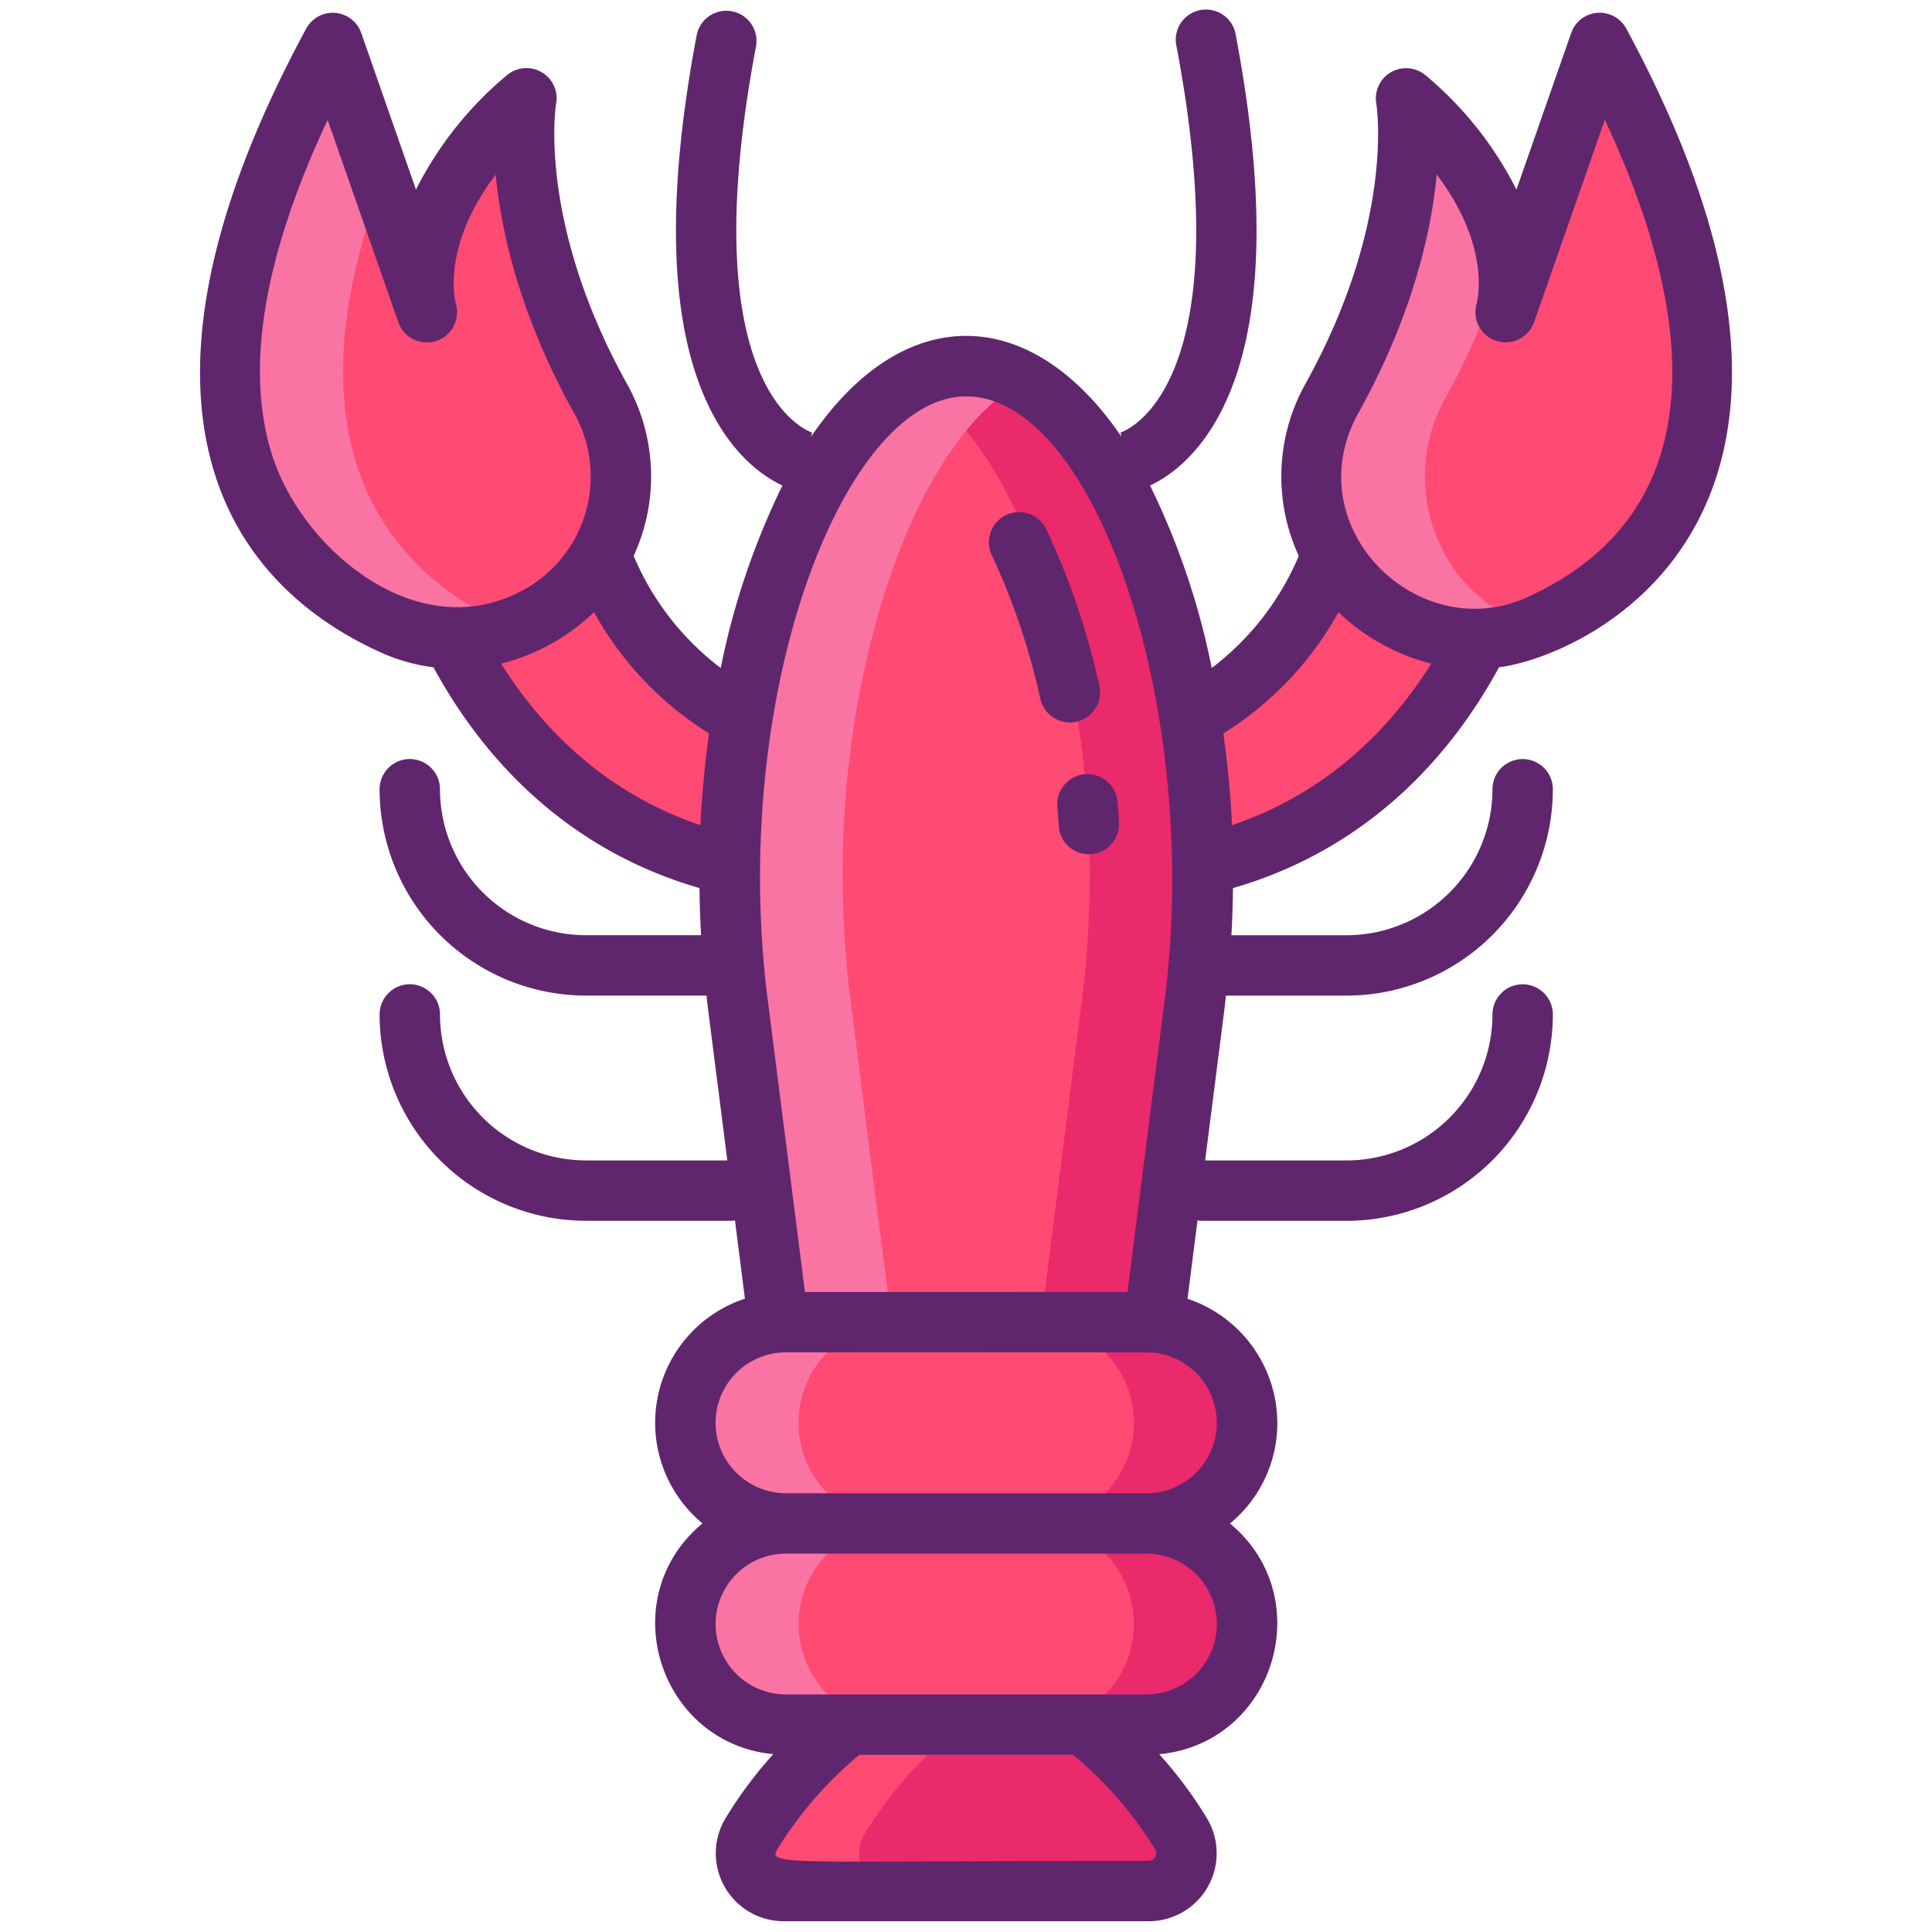 <svg xmlns="http://www.w3.org/2000/svg" viewBox="0 0 256 256"><title>Foodies Expanded</title><path d="M98.322,95.122a125.817,125.817,0,0,0-1.66,19.47c-20.12-4.71-31.02-18.68-36.71-29.99a20.979,20.979,0,0,0,11.78-3.17l.59-.36a20.82,20.82,0,0,0,7.26-7.59A40.583,40.583,0,0,0,98.322,95.122Z" fill="#ff4a73"/><path d="M79.562,52.772c-12.87-23.19-9.81-39.75-9.81-39.75-16.19,14.16-13.69,26.46-13.19,28.34L44.092,5.692c-27.73,51.34-6.96,70.33,7.98,77.1a20.32,20.32,0,0,0,7.88,1.81,20.979,20.979,0,0,0,11.78-3.17l.59-.36a20.82,20.82,0,0,0,7.26-7.59A21.281,21.281,0,0,0,79.562,52.772Z" fill="#ff4a73"/><path d="M157.742,95.132v-.01c-.24-1.51-.52-3.01-.82-4.51-5.04-24.85-16.08-42.09-28.89-42.09s-23.85,17.24-28.89,42.09c-.3,1.5-.58,3-.82,4.51a125.817,125.817,0,0,0-1.66,19.47,134.94,134.94,0,0,0,1.1,18.4l5.38,42.24c.33-.03.67-.04,1.01-.04h47.76c.34,0,.68.01,1.01.04l5.38-42.24a134.94,134.94,0,0,0,1.1-18.4A125.689,125.689,0,0,0,157.742,95.132Z" fill="#ff4a73"/><path d="M196.112,84.6c-5.69,11.31-16.59,25.28-36.71,29.99a125.689,125.689,0,0,0-1.66-19.46v-.01a40.583,40.583,0,0,0,18.74-21.64,20.82,20.82,0,0,0,7.26,7.59l.59.36A20.979,20.979,0,0,0,196.112,84.6Z" fill="#ff4a73"/><path d="M211.972,5.692,199.5,41.362c.5-1.88,3-14.18-13.19-28.34,0,0,3.06,16.56-9.81,39.75a21.281,21.281,0,0,0-.02,20.71,20.82,20.82,0,0,0,7.26,7.59l.59.36a20.979,20.979,0,0,0,11.78,3.17,20.32,20.32,0,0,0,7.88-1.81C218.932,76.022,239.7,57.032,211.972,5.692Z" fill="#ff4a73"/><path d="M152.922,175.232c-.33-.03-.67-.04-1.01-.04h-47.76c-.34,0-.68.01-1.01.04a13.334,13.334,0,0,0,1.01,26.63h47.76a13.334,13.334,0,0,0,1.01-26.63Z" fill="#ff4a73"/><path d="M151.912,201.862h-47.76a13.33,13.33,0,1,0,0,26.66h47.76a13.33,13.33,0,1,0,0-26.66Z" fill="#ff4a73"/><path d="M156.522,243.032a54.5,54.5,0,0,0-12.93-14.51h-31.12a54.5,54.5,0,0,0-12.93,14.51,5,5,0,0,0,4.32,7.54H152.2A5,5,0,0,0,156.522,243.032Z" fill="#ea2a6a"/><path d="M68.1,83.222a20.7,20.7,0,0,1-8.15,1.38,20.32,20.32,0,0,1-7.88-1.81c-14.94-6.77-35.71-25.76-7.98-77.1l6.48,18.54c-13.87,37.56,3.52,52.68,16.5,58.56C67.412,82.942,67.752,83.092,68.1,83.222Z" fill="#f973a3"/><path d="M152.932,175.192l-.01.04c-.33-.03-.67-.04-1.01-.04Z" fill="#ff4a73"/><path d="M202.962,83.222a20.3,20.3,0,0,1-6.85,1.38,20.979,20.979,0,0,1-11.78-3.17l-.59-.36a20.82,20.82,0,0,1-7.26-7.59,21.281,21.281,0,0,1,.02-20.71c12.87-23.19,9.81-39.75,9.81-39.75,8.86,7.75,12.13,14.95,13.18,20.18a84.42,84.42,0,0,1-7.99,19.57,21.281,21.281,0,0,0-.02,20.71,20.82,20.82,0,0,0,7.26,7.59l.59.36A20.73,20.73,0,0,0,202.962,83.222Z" fill="#f973a3"/><path d="M114.542,243.032a5,5,0,0,0,4.32,7.54h-15a5,5,0,0,1-4.32-7.54,54.5,54.5,0,0,1,12.93-14.51h15A54.5,54.5,0,0,0,114.542,243.032Z" fill="#ea2a6a"/><path d="M119.152,175.192c-.34,0-.68.01-1.01.04l-.01-.04Z" fill="#ff4a73"/><path d="M152.932,175.192l-.01.04c-.33-.03-.67-.04-1.01-.04Z" fill="#f973a3"/><path d="M114.542,243.032a5,5,0,0,0,4.32,7.54h-15a5,5,0,0,1-4.32-7.54,54.5,54.5,0,0,1,12.93-14.51h15A54.5,54.5,0,0,0,114.542,243.032Z" fill="#ff4a73"/><path d="M103.132,175.192h1.02c-.34,0-.68.01-1.01.04Z" fill="#ea2a6a"/><path d="M159.4,114.592a134.94,134.94,0,0,1-1.1,18.4l-5.38,42.24c-.33-.03-.67-.04-1.01-.04h-13.98l5.37-42.2a134.94,134.94,0,0,0,1.1-18.4,125.689,125.689,0,0,0-1.66-19.46v-.01c-.24-1.51-.52-3.01-.82-4.51-4.02-19.84-11.87-34.82-21.39-40.07a15.492,15.492,0,0,1,7.5-2.02c12.81,0,23.85,17.24,28.89,42.09.3,1.5.58,3,.82,4.51v.01A125.689,125.689,0,0,1,159.4,114.592Z" fill="#ea2a6a"/><path d="M165.252,188.522a13.35,13.35,0,0,1-13.34,13.34h-15a13.334,13.334,0,0,0,1.01-26.63c-.33-.03-.67-.04-1.01-.04h15c.34,0,.68.01,1.01.04A13.327,13.327,0,0,1,165.252,188.522Z" fill="#ea2a6a"/><path d="M165.252,215.192a13.333,13.333,0,0,1-13.34,13.33h-15a13.33,13.33,0,1,0,0-26.66h15A13.335,13.335,0,0,1,165.252,215.192Z" fill="#ea2a6a"/><path d="M137.932,175.192l-.01.04c-.33-.03-.67-.04-1.01-.04Z" fill="#ea2a6a"/><path d="M104.152,175.192c-.34,0-.68.01-1.01.04l-.01-.04Z" fill="#ea2a6a"/><path d="M128.032,48.522a15.492,15.492,0,0,1,7.5,2.02c-9.52,5.25-17.37,20.23-21.39,40.07-.3,1.5-.58,3-.82,4.51a125.817,125.817,0,0,0-1.66,19.47,134.94,134.94,0,0,0,1.1,18.4l5.37,42.2h-13.98c-.34,0-.68.01-1.01.04l-5.38-42.24a134.94,134.94,0,0,1-1.1-18.4,125.817,125.817,0,0,1,1.66-19.47c.24-1.51.52-3.01.82-4.51C104.182,65.762,115.222,48.522,128.032,48.522Z" fill="#f973a3"/><path d="M119.152,201.862h-15a13.334,13.334,0,0,1-1.01-26.63c.33-.03.67-.04,1.01-.04h15c-.34,0-.68.01-1.01.04a13.334,13.334,0,0,0,1.01,26.63Z" fill="#f973a3"/><path d="M119.152,228.522h-15a13.33,13.33,0,1,1,0-26.66h15a13.33,13.33,0,1,0,0,26.66Z" fill="#f973a3"/><path d="M198.627,88.419c11.28-1.408,52.011-19.557,16.864-84.628a4,4,0,0,0-7.3.581l-7.255,20.752a47.539,47.539,0,0,0-12-15.113,4.008,4.008,0,0,0-6.57,3.717c.027.155,2.542,15.637-9.372,37.1a25.143,25.143,0,0,0-.9,22.828,36.317,36.317,0,0,1-11.533,14.857,99.229,99.229,0,0,0-8.172-24.178c2.451-1.152,6.305-3.8,9.378-9.745,5.55-10.742,6.218-27.534,1.986-49.907A4,4,0,1,0,155.9,6.173c8.762,46.319-7.362,51.134-7.526,51.177l.114-.024.107.536c-12.032-17.663-28.893-17.949-41.119,0l.107-.538.114.024c-.164-.043-16.287-4.858-7.526-51.177a4,4,0,1,0-7.861-1.487c-4.231,22.373-3.564,39.165,1.986,49.907,3.073,5.949,6.928,8.594,9.379,9.745A99.27,99.27,0,0,0,95.5,88.516,36.317,36.317,0,0,1,83.965,73.659a25.143,25.143,0,0,0-.905-22.828h0c-11.913-21.466-9.4-36.948-9.374-37.083a4,4,0,0,0-6.567-3.737,47.539,47.539,0,0,0-12,15.113L47.867,4.372a4,4,0,0,0-7.295-.581C14.961,51.207,28,76.275,50.417,86.433a24.145,24.145,0,0,0,7.02,1.987c5.916,10.892,16.616,23.852,35.249,29.256.029,2.07.088,4.15.212,6.244H77.646A19.364,19.364,0,0,1,58.3,104.577a4,4,0,0,0-8,0A27.374,27.374,0,0,0,77.646,131.92H93.619c.349,3-.668-5.041,2.756,21.842H77.646A19.364,19.364,0,0,1,58.3,134.419a4,4,0,0,0-8,0,27.374,27.374,0,0,0,27.342,27.343h19.2a3.916,3.916,0,0,0,.544-.055l1.321,10.372a17.312,17.312,0,0,0-5.626,29.776c-11.891,9.9-5.812,29.106,9.382,30.581a55.5,55.5,0,0,0-6.358,8.548,9,9,0,0,0,7.756,13.588H152.2a9,9,0,0,0,7.756-13.588l0,0a55.541,55.541,0,0,0-6.352-8.539c15.292-1.468,21.2-20.751,9.376-30.575a17.219,17.219,0,0,0,6.272-13.343,17.4,17.4,0,0,0-11.9-16.433l1.322-10.382a3.916,3.916,0,0,0,.544.055h19.2a27.375,27.375,0,0,0,27.343-27.343,4,4,0,1,0-8,0,19.365,19.365,0,0,1-19.343,19.343H159.688l2.581-20.264c.067-.526.114-1.052.175-1.578h15.973a27.375,27.375,0,0,0,27.343-27.343,4,4,0,0,0-8,0,19.365,19.365,0,0,1-19.343,19.343H163.165c.124-2.095.183-4.174.212-6.244C182.011,112.272,192.711,99.311,198.627,88.419Zm-162.4-27.6c-3.862-11.46-1.443-26.546,7.186-44.929l9.368,26.8a4,4,0,0,0,7.642-2.349c-.247-.926-1.764-7.892,5.261-17.212.716,7.573,3.178,18.624,10.375,31.592a17.135,17.135,0,0,1-5.826,22.945C56.014,86.343,40.38,73.122,36.232,60.815Zm56.574,48.521c-12.963-4.4-21.236-13.186-26.391-21.4a27.616,27.616,0,0,0,12.3-6.818A43.953,43.953,0,0,0,93.958,97.186C93.394,101.145,92.98,105.712,92.806,109.336Zm35.226-56.814c17.074,0,31.231,41.345,26.3,79.965l-4.93,38.705H106.659l-4.93-38.706C96.58,92.147,111.743,52.522,128.032,52.522ZM152.2,246.572c-47.519,0-50.525.692-49.227-1.487a51.437,51.437,0,0,1,10.89-12.563H142.2a51.009,51.009,0,0,1,10.883,12.56A1,1,0,0,1,152.2,246.572Zm-.29-22.05H104.152a9.33,9.33,0,1,1,0-18.66h47.759a9.33,9.33,0,1,1,0,18.66Zm6.6-29.393a9.245,9.245,0,0,1-6.6,2.733H104.152a9.335,9.335,0,1,1,0-18.67c.5,0,47.976-.016,48.475.029A9.343,9.343,0,0,1,158.508,195.129ZM180,54.713c7.2-12.968,9.659-24.019,10.375-31.592,7.025,9.32,5.508,16.286,5.262,17.212a4,4,0,0,0,7.641,2.349l9.368-26.8C224.528,41.2,227.682,67.665,202.337,79.15,187.883,85.713,171.633,69.8,180,54.713ZM162.1,97.187A43.958,43.958,0,0,0,177.348,81.12a27.78,27.78,0,0,0,12.3,6.818c-5.154,8.212-13.427,17-26.392,21.4C163.075,105.553,162.65,101.018,162.1,97.187Z" fill="#5f266d"/><path d="M140.107,106.877q.107,1.257.181,2.544a4,4,0,0,0,3.99,3.771c.077,0,.154,0,.232-.006a4,4,0,0,0,3.765-4.223q-.081-1.4-.2-2.763a4,4,0,0,0-7.971.677Z" fill="#5f266d"/><path d="M137.861,92.625a4,4,0,0,0,7.8-1.793,98.553,98.553,0,0,0-7.06-20.785,4,4,0,1,0-7.133,3.623A91.612,91.612,0,0,1,137.861,92.625Z" fill="#5f266d"/></svg>